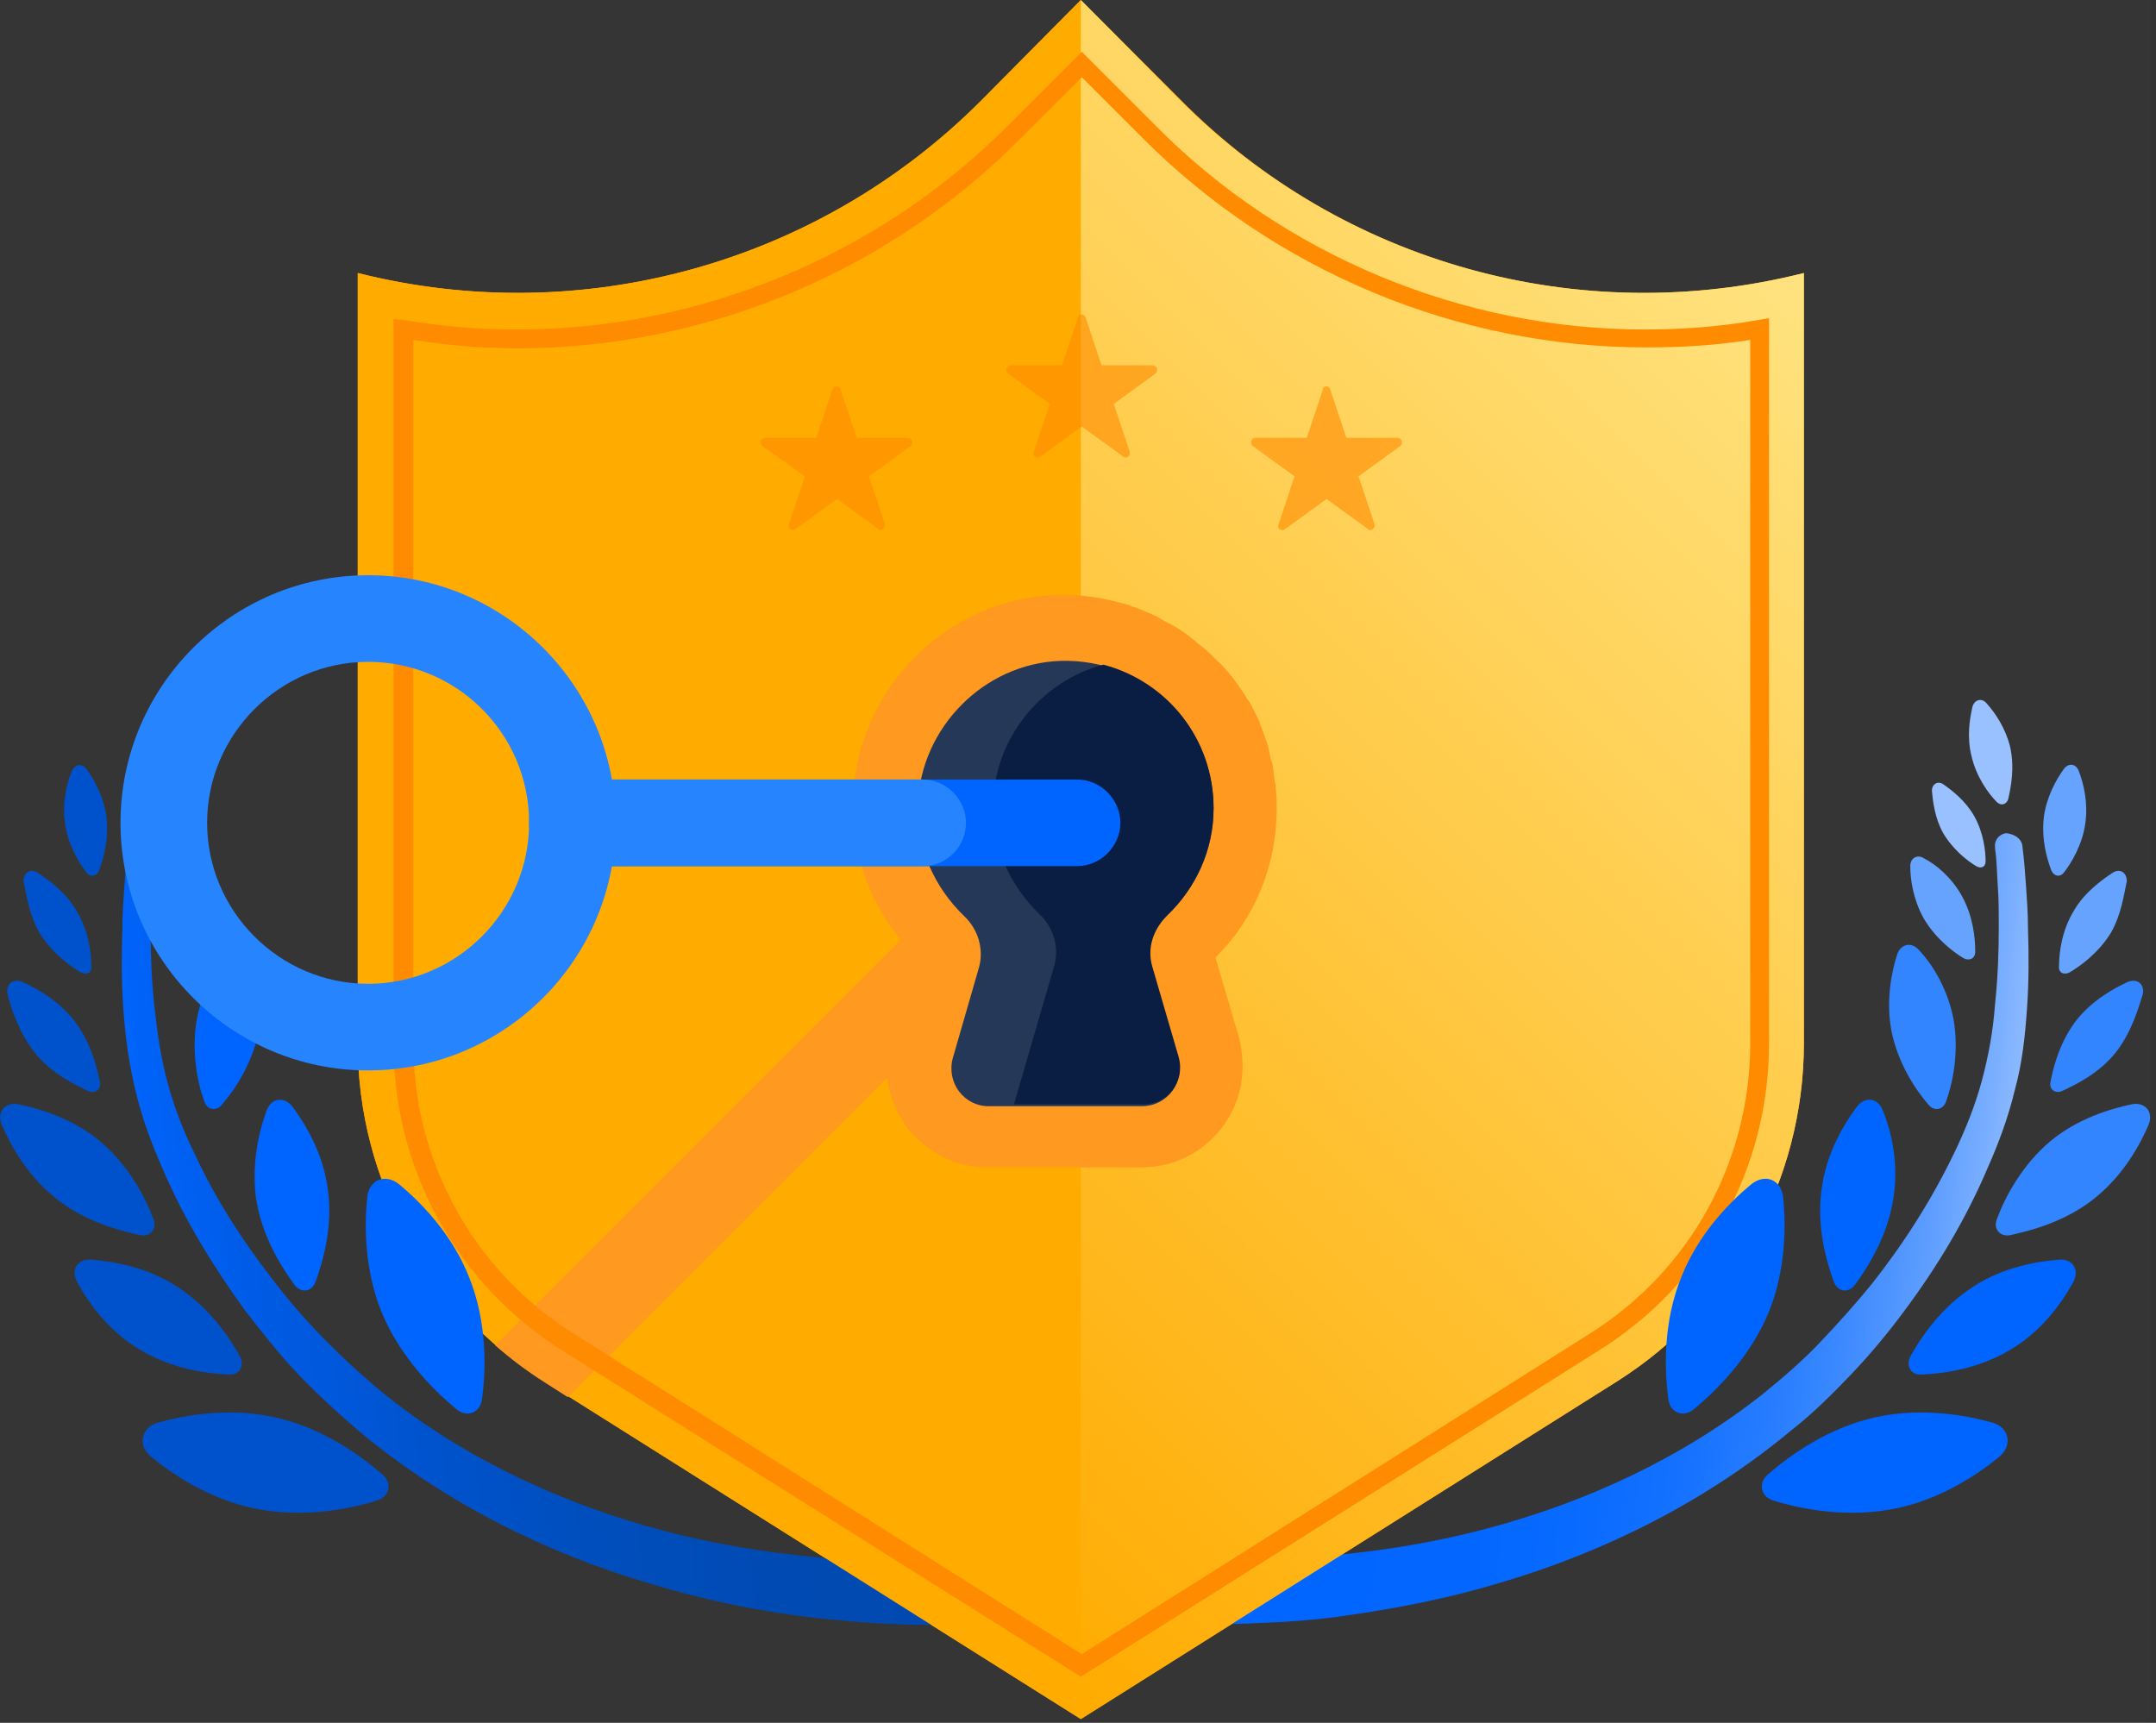 <svg width="229" height="183" viewBox="0 0 229 183" fill="none" xmlns="http://www.w3.org/2000/svg">
<rect x="0" y="0" width="229" height="183" fill="#333333" stroke="none"/>
<g clip-path="url(#clip0)">
<rect width="228.4" height="182.6" fill="white" fill-opacity="0.01"/>
<path d="M125.4 10.6L114.8 0L104.3 10.6C87 28 61.8 35 38 29V110.8C38 125.4 45.5 138.9 57.8 146.7L114.8 182.6L171.8 146.7C184.1 138.9 191.6 125.4 191.6 110.8V29C167.8 35 142.6 28 125.4 10.6Z" fill="#FFAB00"/>
<path d="M16.3 90.3C16.1 91.5 16.1 93 16 94.4C16 95.8 16 97.2 16 98.6C16 101.4 16.1 104.2 16.4 106.9C16.7 109.7 17.1 112.4 17.8 115C18.5 117.6 19.5 120.2 20.7 122.6C23 127.6 26.1 132.3 29.5 136.6C31.2 138.8 33 140.8 35 142.8C36.9 144.7 39 146.6 41.1 148.3C49.7 155.1 59.9 159.8 70.5 162.6C75.8 164 81.3 164.9 86.7 165.4C89.4 165.7 92.2 165.8 94.9 165.8C96.3 165.8 97.6 165.8 99 165.7C100.3 165.6 101.7 165.5 102.8 165.4H102.9C104.8 165.1 106.6 166.4 106.9 168.3C107.2 170.2 105.9 172 104 172.3H103.9C102.2 172.5 100.7 172.5 99.2 172.6C97.7 172.6 96.2 172.6 94.8 172.5C91.9 172.4 88.9 172.1 86.1 171.8C80.3 171.1 74.6 169.9 69 168.2C57.8 164.9 47.1 159.5 38.1 152C35.9 150.1 33.7 148.1 31.7 146C29.7 143.9 27.9 141.6 26.1 139.3C22.7 134.6 19.6 129.6 17.3 124.2C16.1 121.5 15.1 118.8 14.4 115.9C13.7 113 13.3 110.1 13.1 107.2C12.9 104.3 12.9 101.4 13 98.6C13 97.2 13.1 95.7 13.2 94.3C13.3 92.8 13.4 91.5 13.6 89.9C13.7 89.2 14.4 88.6 15.2 88.8C15.9 88.8 16.4 89.5 16.3 90.3Z" fill="url(#paint0_linear)"/>
<path d="M26.9 160.2C32.1 161.3 37.1 160.3 40 159.4C41.4 159 41.7 157.5 40.6 156.6C38.3 154.6 34.2 151.6 29 150.5C24.3 149.5 19.7 150.3 16.8 151.1C15 151.6 14.6 153.5 16 154.7C18.3 156.6 22.2 159.2 26.9 160.2Z" fill="#0052CC"/>
<path d="M14.6 143.2C18.1 145.4 21.9 145.9 24.3 146C25.4 146.1 26 145.1 25.5 144.1C24.4 142.1 22.2 138.8 18.7 136.6C15.6 134.6 12.1 134 9.7 133.8C8.2 133.7 7.5 134.9 8.2 136.2C9.4 138.4 11.5 141.3 14.6 143.2Z" fill="#0052CC"/>
<path d="M5.7 127.1C8.8 129.7 12.6 130.7 14.9 131.2C16 131.4 16.7 130.5 16.3 129.5C15.5 127.3 13.7 123.8 10.6 121.2C7.7 118.8 4.3 117.8 2 117.3C0.6 117 -0.4 118.1 0.2 119.5C1.1 121.6 2.8 124.7 5.7 127.1Z" fill="#0052CC"/>
<path d="M6.9 87.4C7.2 89.7 8.4 91.7 9.2 92.7C9.6 93.2 10.2 93.1 10.5 92.5C11 91.2 11.6 89.1 11.3 86.7C11 84.6 10 82.8 9.2 81.7C8.7 81 7.9 81.2 7.6 82C7.1 83.2 6.6 85.2 6.9 87.4Z" fill="#0052CC"/>
<path d="M4.2 99.1C5.5 101.2 7.4 102.6 8.6 103.3C9.2 103.6 9.8 103.3 9.7 102.6C9.7 101.2 9.4 98.8 8.1 96.7C7 94.8 5.2 93.5 4 92.7C3.2 92.2 2.5 92.7 2.5 93.6C2.8 95 3.1 97.2 4.2 99.1Z" fill="#0052CC"/>
<path d="M14.9 79.3C14.4 81.5 14.8 83.6 15.1 84.9C15.3 85.5 15.9 85.6 16.3 85.2C17.2 84.3 18.5 82.5 19 80.3C19.5 78.3 19.2 76.4 18.9 75.1C18.7 74.3 17.9 74.1 17.4 74.7C16.5 75.7 15.4 77.3 14.9 79.3Z" fill="#99C1FF"/>
<path d="M27.2 127.3C27.8 131.3 29.9 134.6 31.3 136.5C32 137.4 33.1 137.2 33.5 136.2C34.3 134 35.4 130.3 34.8 126.2C34.3 122.5 32.5 119.5 31.1 117.6C30.2 116.4 28.8 116.6 28.3 118C27.5 120.2 26.7 123.6 27.2 127.3Z" fill="#0065FF"/>
<path d="M3.6 111.7C5.4 114 7.9 115.2 9.4 115.9C10.1 116.2 10.8 115.7 10.6 114.9C10.3 113.3 9.6 110.6 7.8 108.3C6.1 106.2 3.9 105 2.4 104.3C1.4 103.9 0.6 104.5 0.8 105.6C1.2 107.2 2 109.6 3.6 111.7Z" fill="#0052CC"/>
<path d="M20.9 108.3C20.3 111.8 21 115.1 21.7 117C22 117.9 23 118.1 23.6 117.3C24.9 115.8 26.8 113 27.5 109.5C28.1 106.3 27.5 103.3 26.9 101.4C26.5 100.2 25.3 100 24.5 101C23.1 102.5 21.5 105.1 20.9 108.3Z" fill="#0065FF"/>
<path d="M207.5 108.3C208.1 111.8 207.4 115.1 206.7 117C206.4 117.9 205.4 118.1 204.8 117.3C203.5 115.8 201.6 113 200.9 109.5C200.3 106.3 200.9 103.3 201.5 101.4C201.9 100.2 203.1 100 203.9 101C205.3 102.5 206.9 105.1 207.5 108.3Z" fill="#3384FF"/>
<path d="M214.8 89.8C215 91.4 215.1 92.7 215.2 94.2C215.3 95.6 215.4 97.1 215.4 98.5C215.5 101.4 215.5 104.3 215.3 107.1C215.1 110 214.8 112.9 214 115.8C213.3 118.7 212.3 121.4 211.1 124.1C208.8 129.5 205.8 134.5 202.3 139.2C200.6 141.5 198.7 143.8 196.7 145.9C194.7 148 192.6 150.1 190.3 151.9C181.3 159.4 170.6 164.8 159.4 168.1C153.8 169.8 148.1 170.9 142.3 171.7C139.4 172.1 136.5 172.3 133.6 172.4C132.1 172.5 130.7 172.5 129.2 172.5C127.7 172.5 126.3 172.4 124.5 172.2C122.6 172 121.2 170.2 121.4 168.3C121.6 166.4 123.4 165 125.3 165.2H125.4H125.5C126.6 165.4 128 165.5 129.3 165.5C130.6 165.6 132 165.6 133.4 165.6C136.1 165.6 138.9 165.4 141.6 165.2C147.1 164.7 152.5 163.8 157.8 162.4C168.4 159.6 178.6 154.9 187.2 148.1C189.3 146.4 191.4 144.6 193.3 142.6C195.2 140.6 197 138.6 198.8 136.4C202.2 132.1 205.2 127.4 207.6 122.4C208.8 119.9 209.8 117.4 210.5 114.8C211.2 112.2 211.7 109.5 211.9 106.7C212.2 103.9 212.3 101.1 212.3 98.4C212.3 97 212.3 95.6 212.2 94.2C212.1 92.8 212.1 91.4 211.9 90.1V90C211.8 89.3 212.3 88.6 213.1 88.5C214 88.6 214.7 89.1 214.8 89.8Z" fill="url(#paint1_linear)"/>
<path d="M201.5 160.2C196.3 161.3 191.3 160.3 188.4 159.4C187 159 186.7 157.5 187.8 156.6C190.1 154.6 194.2 151.6 199.4 150.5C204.1 149.5 208.7 150.3 211.6 151.1C213.4 151.6 213.8 153.5 212.4 154.7C210.1 156.6 206.2 159.2 201.5 160.2Z" fill="#0065FF"/>
<path d="M213.8 143.2C210.3 145.4 206.5 145.9 204.1 146C203 146.1 202.4 145.1 202.9 144.1C204 142.1 206.2 138.8 209.7 136.6C212.8 134.6 216.3 134 218.7 133.8C220.2 133.7 220.9 134.9 220.2 136.2C219 138.4 216.9 141.3 213.8 143.2Z" fill="#0065FF"/>
<path d="M222.7 127.1C219.6 129.7 215.8 130.7 213.5 131.2C212.4 131.4 211.7 130.5 212.1 129.5C212.9 127.3 214.7 123.8 217.8 121.2C220.7 118.8 224.1 117.8 226.4 117.3C227.8 117 228.8 118.1 228.2 119.5C227.3 121.6 225.6 124.7 222.7 127.1Z" fill="#3384FF"/>
<path d="M221.5 87.4C221.2 89.7 220 91.7 219.2 92.7C218.8 93.2 218.2 93.1 217.9 92.5C217.4 91.2 216.8 89.1 217.1 86.7C217.4 84.6 218.4 82.8 219.2 81.7C219.7 81 220.5 81.1 220.8 81.9C221.3 83.2 221.8 85.2 221.5 87.4Z" fill="#66A3FF"/>
<path d="M208.4 95.2C209.6 97.4 209.8 99.7 209.8 101.1C209.8 101.8 209.2 102.1 208.6 101.8C207.4 101.1 205.5 99.6 204.3 97.5C203.2 95.5 202.9 93.4 202.9 92C202.9 91.1 203.7 90.7 204.4 91.2C205.6 91.8 207.3 93.2 208.4 95.2Z" fill="#66A3FF"/>
<path d="M224.2 99.1C222.9 101.2 221 102.6 219.8 103.3C219.2 103.6 218.6 103.3 218.7 102.6C218.7 101.2 219 98.8 220.3 96.7C221.4 94.8 223.2 93.5 224.4 92.7C225.2 92.2 225.9 92.7 225.9 93.6C225.6 95 225.3 97.2 224.2 99.1Z" fill="#66A3FF"/>
<path d="M209.7 86.7C210.7 88.5 210.9 90.4 210.9 91.5C210.9 92.1 210.4 92.3 209.9 92C208.9 91.4 207.4 90.2 206.4 88.5C205.5 86.9 205.3 85.1 205.2 84C205.2 83.3 205.8 82.9 206.4 83.3C207.4 84 208.8 85.1 209.7 86.7Z" fill="#99C1FF"/>
<path d="M213.5 79.3C214 81.5 213.6 83.6 213.3 84.9C213.1 85.5 212.5 85.6 212.1 85.2C211.2 84.3 209.9 82.5 209.4 80.3C208.9 78.3 209.2 76.4 209.5 75.1C209.7 74.3 210.5 74.1 211 74.7C211.9 75.7 213 77.3 213.5 79.3Z" fill="#99C1FF"/>
<path d="M201.1 127.3C200.5 131.3 198.4 134.6 197 136.5C196.3 137.4 195.2 137.2 194.8 136.2C194 134 192.9 130.3 193.5 126.2C194 122.5 195.8 119.5 197.2 117.6C198.1 116.4 199.5 116.6 200 118C200.9 120.2 201.7 123.6 201.1 127.3Z" fill="#0065FF"/>
<path d="M224.8 111.7C223 114 220.5 115.2 219 115.9C218.3 116.2 217.6 115.7 217.8 114.9C218.1 113.3 218.8 110.6 220.6 108.3C222.3 106.2 224.5 105 226 104.3C227 103.9 227.8 104.5 227.6 105.6C227.1 107.2 226.4 109.6 224.8 111.7Z" fill="#3384FF"/>
<path d="M114.8 182.6L57.8 146.7C45.5 139 38 125.4 38 110.9V29C61.8 35 87 28 104.3 10.6L114.8 0" fill="#FFAB00"/>
<path d="M114.8 0L125.3 10.6C142.6 28 167.8 35 191.6 29V110.8C191.6 125.4 184.1 138.9 171.8 146.7L114.8 182.6V0Z" fill="url(#paint2_linear)"/>
<path d="M129.1 101.7C130 100.8 130.8 99.9 131.5 98.9C134.2 95.1 135.6 90.6 135.6 85.9C135.6 85.2 135.6 84.5 135.5 83.7C135.5 83.5 135.5 83.3 135.4 83C135.3 82.5 135.3 82 135.2 81.5C135.2 81.2 135.1 81 135 80.7C134.9 80.3 134.8 79.8 134.7 79.4V79.3C134.6 79.1 134.6 78.9 134.5 78.7C134.3 78.2 134.2 77.8 134 77.3C133.9 77.1 133.8 76.9 133.8 76.7C133.5 76.1 133.2 75.5 132.9 74.9C132.8 74.7 132.7 74.5 132.5 74.3C132.3 73.9 132 73.5 131.8 73.2C131.6 73 131.5 72.7 131.3 72.5C131.1 72.2 130.9 71.9 130.6 71.6C130.4 71.3 130.2 71.1 130 70.9C129.8 70.6 129.5 70.4 129.2 70.1C129 69.9 128.8 69.7 128.5 69.4C128.3 69.2 128.1 69 127.9 68.9L127.8 68.8C127.3 68.4 126.7 67.9 126.2 67.5L126.1 67.4C125.9 67.3 125.7 67.1 125.5 67C125.2 66.8 124.9 66.6 124.5 66.4C124.5 66.4 123 65.6 122.7 65.4C122.5 65.3 122.2 65.2 122 65.1C121.6 64.9 121.2 64.8 120.8 64.6C120.6 64.5 120.4 64.5 120.2 64.4L120 64.3C119.6 64.2 119.3 64.1 118.9 64C117 63.5 115.1 63.2 113.1 63.2C112.8 63.2 112.5 63.2 112.2 63.2C100.5 63.6 91 73.2 90.6 84.9C90.4 91.1 92.8 97.1 97.1 101.4L94.6 110.2C93.6 113.5 94.3 116.9 96.3 119.7C98.4 122.4 101.5 124 104.9 124H121.2C122.1 124 122.9 123.9 123.8 123.7C127.9 122.7 131 119.4 131.8 115.3C132.1 113.6 132 111.9 131.6 110.2L129.1 101.7Z" fill="#FF991F"/>
<path d="M102.3 99.7C100.5 97.9 97.6 97.9 95.8 99.7L52.6 142.9C54.2 144.3 55.9 145.6 57.8 146.8L60.3 148.4L102.3 106.4C104.1 104.4 104.1 101.5 102.3 99.7Z" fill="#FF991F"/>
<path d="M128.9 85.9C128.9 77 121.5 69.9 112.6 70.2C104.5 70.5 97.8 77.3 97.5 85.4C97.3 90.1 99.3 94.3 102.4 97.3C103.9 98.7 104.5 100.8 104 102.7L101.2 112.4C100.5 115 102.4 117.5 105 117.5H121.3C124 117.5 125.9 114.9 125.1 112.4L122.3 102.8C121.7 100.8 122.4 98.8 123.9 97.3C127 94.4 128.9 90.3 128.9 85.9Z" fill="#253858"/>
<path d="M125.2 112.3L122.4 102.7C121.8 100.7 122.5 98.7 124 97.2C127 94.3 128.9 90.3 128.9 85.8C128.9 78.5 124 72.4 117.2 70.6C110.7 72.3 105.7 78.3 105.5 85.2C105.3 89.9 107.3 94.1 110.4 97.1C111.9 98.5 112.5 100.6 112 102.5L107.7 117.3H121.3C124 117.4 125.9 114.9 125.2 112.3Z" fill="#091E42"/>
<path opacity="0.6" d="M141.3 41.4L143 46.5H148.4C148.9 46.5 149.1 47.1 148.7 47.4L144.3 50.6L146 55.7C146.1 56.1 145.6 56.5 145.3 56.2L140.9 53L136.5 56.2C136.1 56.5 135.6 56.1 135.8 55.7L137.5 50.6L133.1 47.4C132.7 47.1 132.9 46.5 133.4 46.5H138.8L140.5 41.4C140.5 40.9 141.2 40.9 141.3 41.4Z" fill="#FF8B00"/>
<path opacity="0.6" d="M89.3 41.4L91 46.5H96.4C96.9 46.5 97.1 47.1 96.7 47.4L92.3 50.6L94 55.7C94.1 56.1 93.6 56.5 93.3 56.2L88.9 53L84.5 56.2C84.1 56.5 83.6 56.1 83.8 55.7L85.5 50.6L81 47.4C80.6 47.1 80.8 46.5 81.3 46.5H86.7L88.4 41.4C88.5 40.9 89.2 40.9 89.3 41.4Z" fill="#FF8B00"/>
<path opacity="0.6" d="M115.3 33.7L117 38.8H122.4C122.9 38.8 123.1 39.4 122.7 39.7L118.3 42.9L120 48C120.1 48.4 119.6 48.8 119.3 48.5L114.9 45.3L110.5 48.5C110.1 48.8 109.6 48.4 109.8 48L111.5 42.9L107.1 39.7C106.7 39.4 106.9 38.8 107.4 38.8H112.8L114.5 33.7C114.5 33.3 115.2 33.3 115.3 33.7Z" fill="#FF8B00"/>
<path d="M114.8 178.1L59.8 143.5C48.5 136.4 41.8 124.2 41.8 110.9V33.9L43 34C47 34.7 51 35 55 35C74.4 35 93.4 27.1 107.1 13.3L114.9 5.5L122.7 13.3C136.3 27.1 155.3 35 174.7 35C178.7 35 182.7 34.7 186.7 34L187.9 33.8V110.8C187.9 124.1 181.2 136.3 169.9 143.4L114.8 178.1ZM43.9 36.1V110.8C43.9 123.4 50.3 135 61 141.7L114.9 175.7L168.8 141.7C179.5 135 185.9 123.4 185.9 110.8V36.1C182.2 36.7 178.5 36.9 174.8 36.9C154.9 36.9 135.4 28.8 121.3 14.6L114.9 8.2L108.5 14.6C94.4 28.9 74.9 37 55 37C51.3 37 47.6 36.7 43.9 36.1Z" fill="#FF8B00"/>
<path d="M60.8 92H114.4C116.9 92 119 89.9 119 87.4C119 84.9 116.9 82.8 114.4 82.8H60.8C58.3 82.8 56.2 84.9 56.2 87.4C56.2 89.9 58.2 92 60.8 92Z" fill="#0065FF"/>
<path d="M102.6 87.4C102.6 84.9 100.5 82.8 98 82.8H63.7C61.2 82.8 59.1 84.9 59.1 87.4C59.1 89.9 61.2 92 63.7 92H98C100.6 92 102.6 89.9 102.6 87.4Z" fill="#2684FF"/>
<path d="M39.1 113.7C24.6 113.7 12.8 101.9 12.8 87.4C12.8 72.9 24.6 61.1 39.1 61.1C53.6 61.1 65.4 72.9 65.4 87.4C65.4 101.9 53.6 113.7 39.1 113.7ZM39.1 70.3C29.7 70.3 22 78 22 87.4C22 96.8 29.7 104.5 39.1 104.5C48.5 104.5 56.2 96.8 56.2 87.4C56.2 77.9 48.5 70.3 39.1 70.3Z" fill="#2684FF"/>
<path d="M187.9 139.3C185.9 144.2 182.2 147.8 179.9 149.7C178.8 150.6 177.4 150.1 177.2 148.6C176.8 145.6 176.6 140.5 178.6 135.6C180.4 131.1 183.6 127.8 186 125.8C187.5 124.6 189.2 125.3 189.4 127.2C189.7 130.2 189.7 134.8 187.9 139.3Z" fill="#0065FF"/>
<path d="M40.5 139.3C42.5 144.2 46.2 147.8 48.5 149.7C49.6 150.6 51 150.1 51.2 148.6C51.6 145.6 51.8 140.5 49.8 135.6C48 131.1 44.8 127.8 42.4 125.8C40.9 124.6 39.2 125.3 39 127.2C38.7 130.2 38.7 134.8 40.5 139.3Z" fill="#0065FF"/>
</g>
<defs>
<linearGradient id="paint0_linear" x1="102.388" y1="126.033" x2="14.08" y2="135.175" gradientUnits="userSpaceOnUse">
<stop offset="0.001" stop-color="#0049B0"/>
<stop offset="0.274" stop-color="#004AB3"/>
<stop offset="0.483" stop-color="#004EBD"/>
<stop offset="0.672" stop-color="#0053CD"/>
<stop offset="0.847" stop-color="#005BE4"/>
<stop offset="1" stop-color="#0065FF"/>
</linearGradient>
<linearGradient id="paint1_linear" x1="125.998" y1="126.033" x2="214.307" y2="135.175" gradientUnits="userSpaceOnUse">
<stop offset="0.001" stop-color="#0065FF"/>
<stop offset="0.362" stop-color="#0266FF"/>
<stop offset="0.517" stop-color="#096BFF"/>
<stop offset="0.632" stop-color="#1672FF"/>
<stop offset="0.727" stop-color="#277DFF"/>
<stop offset="0.81" stop-color="#3F8BFF"/>
<stop offset="0.885" stop-color="#5B9CFF"/>
<stop offset="0.952" stop-color="#7CB0FF"/>
<stop offset="1" stop-color="#99C1FF"/>
</linearGradient>
<linearGradient id="paint2_linear" x1="74.826" y1="142.627" x2="190.033" y2="27.42" gradientUnits="userSpaceOnUse">
<stop stop-color="#FFAB00"/>
<stop offset="1" stop-color="#FFE380"/>
</linearGradient>
<clipPath id="clip0">
<rect width="228.4" height="182.6" fill="white"/>
</clipPath>
</defs>
</svg>
